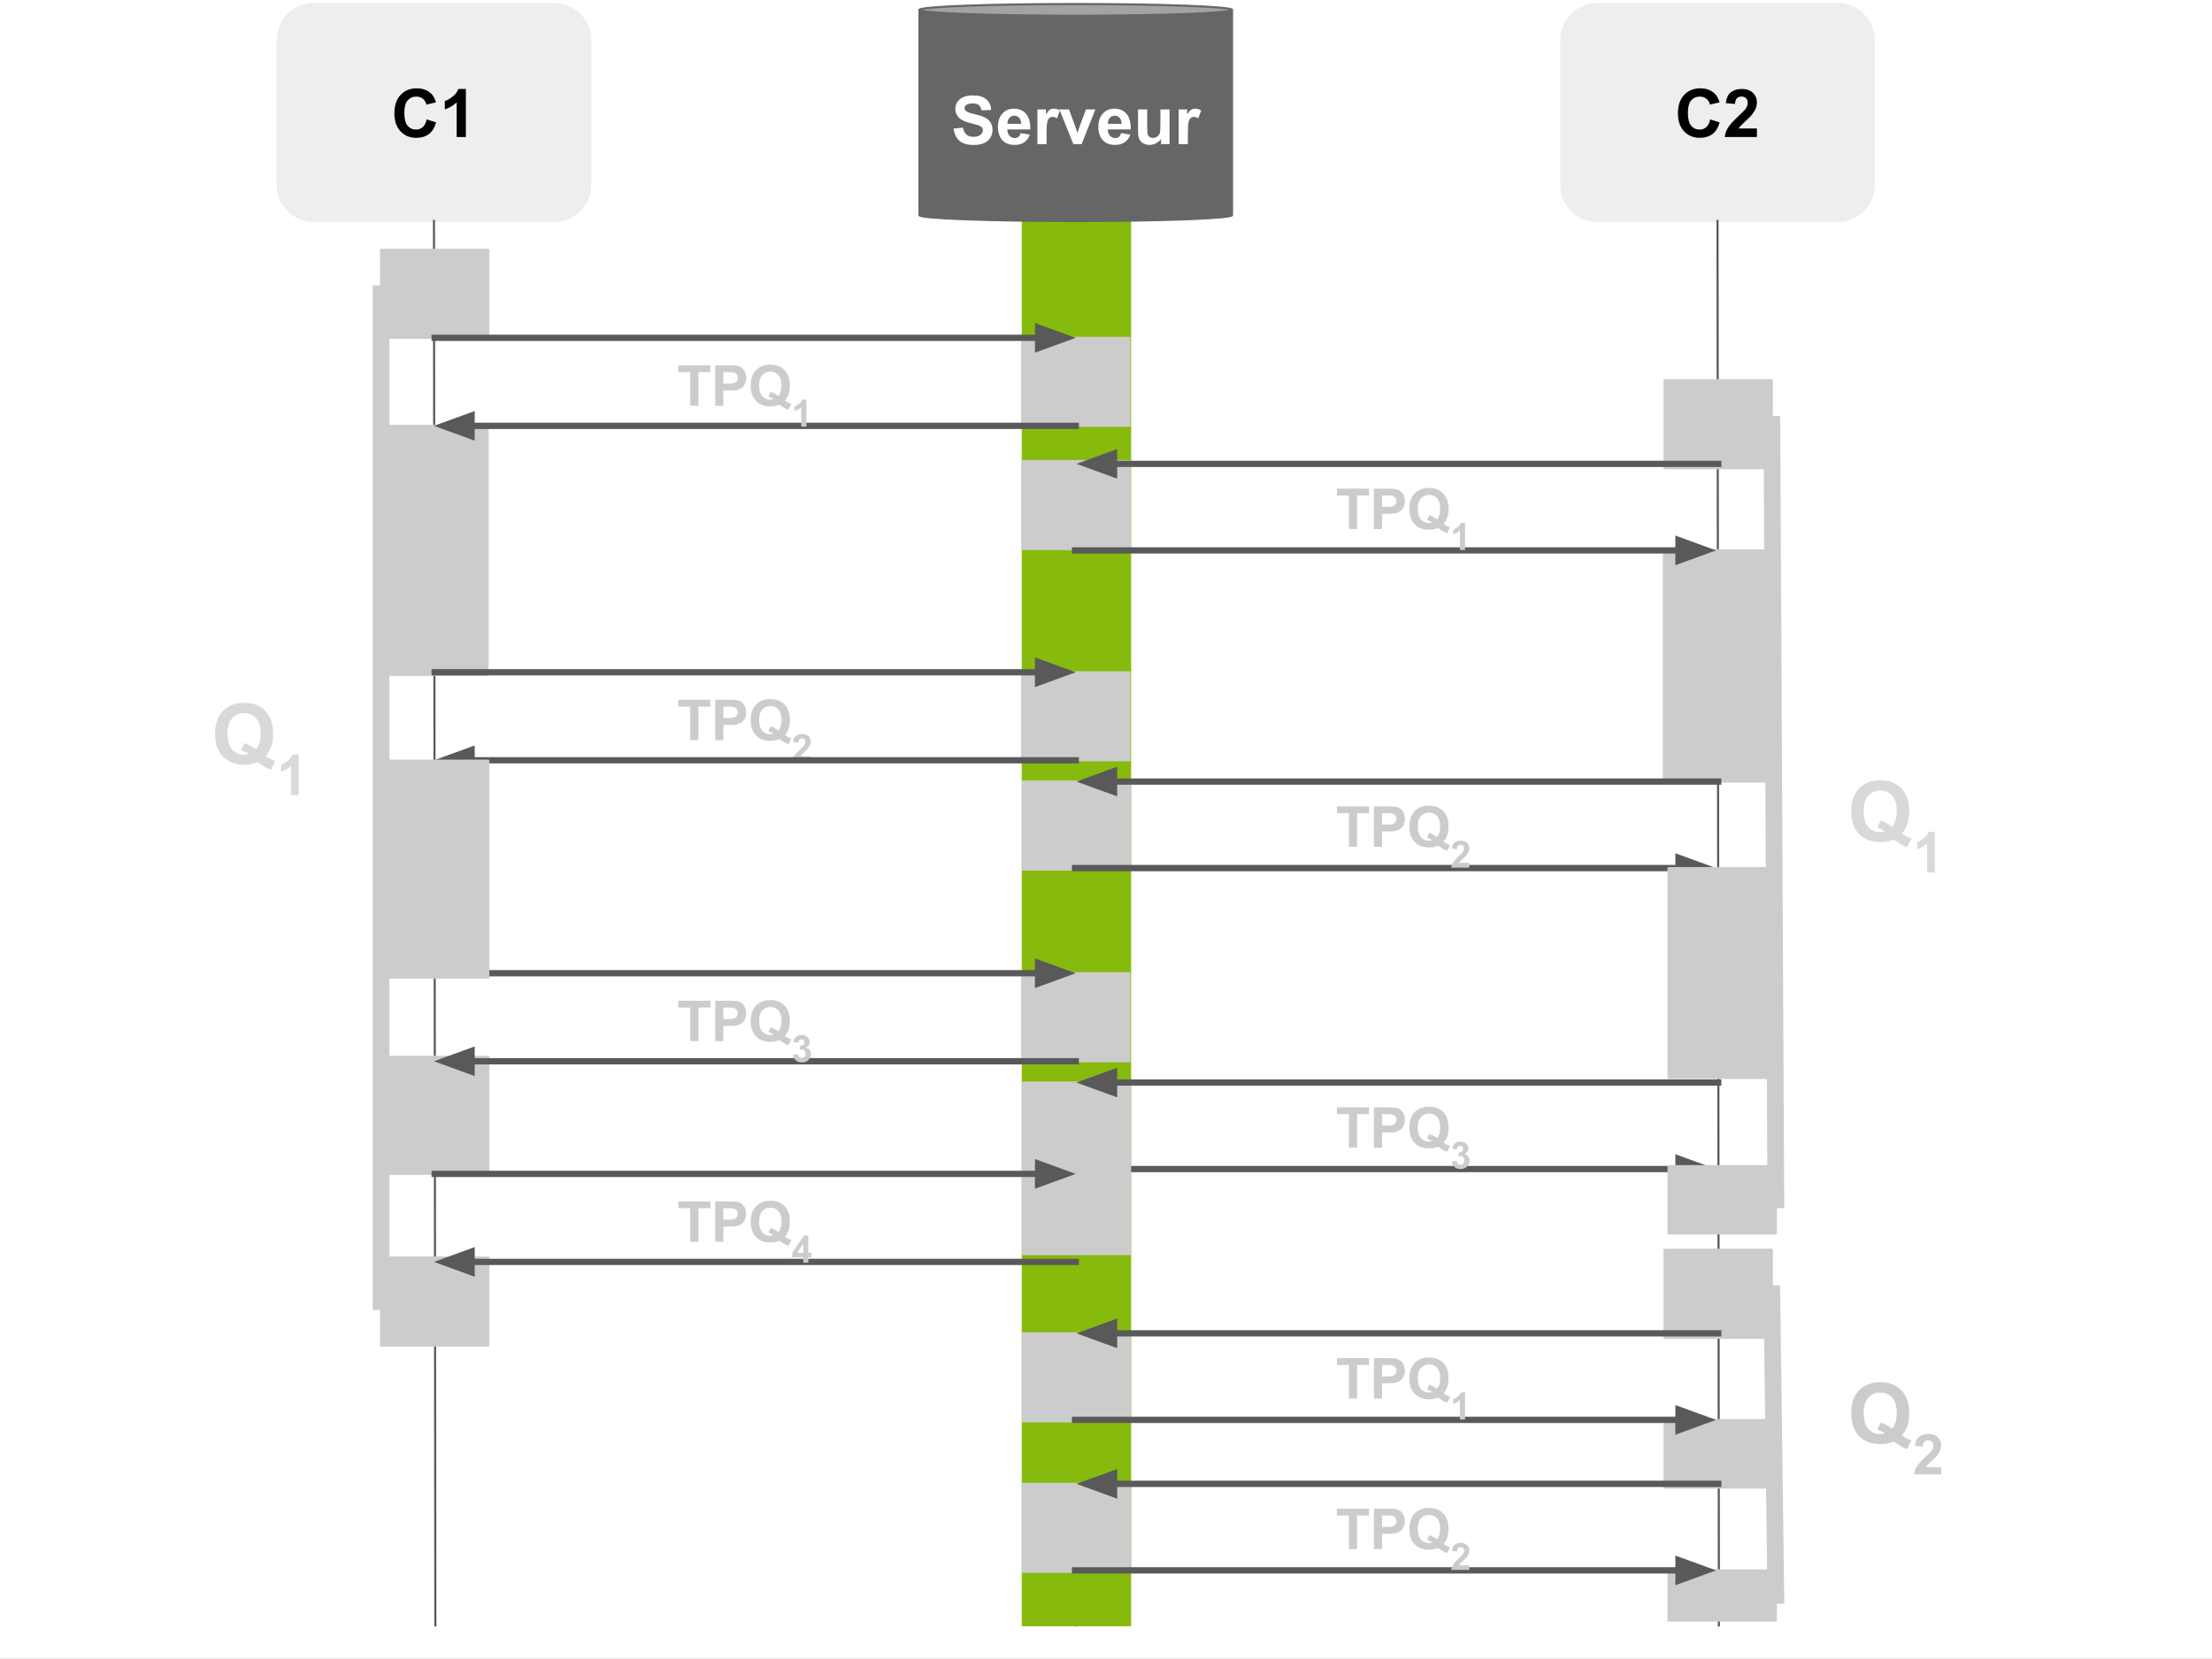 <?xml version="1.0" standalone="yes"?>

<svg version="1.1" viewBox="0.0 0.0 1058.304 793.669" fill="none" stroke="none" stroke-linecap="square" stroke-miterlimit="10" xmlns="http://www.w3.org/2000/svg" xmlns:xlink="http://www.w3.org/1999/xlink"><rect x="0.0" y="0.0" width="1058.304" height="793.669" fill="#333333" stroke="none"/><clipPath id="g2768474cd2_0_159.0"><path d="m0 0l1058.304 0l0 793.669l-1058.304 0l0 -793.669z" clip-rule="nonzero"></path></clipPath><g clip-path="url(#g2768474cd2_0_159.0)"><path fill="#ffffff" d="m0 0l1058.304 0l0 793.669l-1058.304 0z" fill-rule="evenodd"></path><path fill="#eeeeee" d="m132.856 19.229l0 0c0 -9.556 7.746 -17.302 17.302 -17.302l114.939 0c4.589 0 8.99 1.823 12.234 5.068c3.245 3.245 5.068 7.646 5.068 12.234l0 69.207c0 9.556 -7.746 17.302 -17.302 17.302l-114.939 0c-9.556 0 -17.302 -7.746 -17.302 -17.302z" fill-rule="evenodd"></path><path stroke="#eeeeee" stroke-width="1.0" stroke-linejoin="round" stroke-linecap="butt" d="m132.856 19.229l0 0c0 -9.556 7.746 -17.302 17.302 -17.302l114.939 0c4.589 0 8.99 1.823 12.234 5.068c3.245 3.245 5.068 7.646 5.068 12.234l0 69.207c0 9.556 -7.746 17.302 -17.302 17.302l-114.939 0c-9.556 0 -17.302 -7.746 -17.302 -17.302z" fill-rule="evenodd"></path><path fill="#000000" d="m204.159 57.13l4.484 1.422q-1.031 3.75 -3.438 5.578q-2.391 1.812 -6.078 1.812q-4.562 0 -7.5 -3.109q-2.938 -3.125 -2.938 -8.531q0 -5.719 2.953 -8.875q2.953 -3.172 7.766 -3.172q4.203 0 6.828 2.484q1.562 1.469 2.344 4.219l-4.578 1.094q-0.406 -1.781 -1.703 -2.812q-1.281 -1.031 -3.125 -1.031q-2.547 0 -4.141 1.828q-1.578 1.828 -1.578 5.922q0 4.344 1.562 6.188q1.562 1.844 4.062 1.844q1.844 0 3.172 -1.172q1.328 -1.172 1.906 -3.688zm18.719 8.422l-4.391 0l0 -16.547q-2.406 2.25 -5.672 3.328l0 -3.984q1.719 -0.562 3.734 -2.125q2.016 -1.578 2.766 -3.672l3.562 0l0 23z" fill-rule="nonzero"></path><path fill="#000000" fill-opacity="0.0" d="m207.627 105.738l0.661 671.937" fill-rule="evenodd"></path><path stroke="#595959" stroke-width="1.0" stroke-linejoin="round" stroke-linecap="butt" d="m207.627 105.738l0.661 671.937" fill-rule="evenodd"></path><path fill="#000000" fill-opacity="0.0" d="m514.346 105.738l0.661 671.937" fill-rule="evenodd"></path><path stroke="#595959" stroke-width="1.0" stroke-linejoin="round" stroke-linecap="butt" d="m514.346 105.738l0.661 671.937" fill-rule="evenodd"></path><path fill="#86ba0c" d="m489.339 105.633l51.339 0l0 671.937l-51.339 0z" fill-rule="evenodd"></path><path stroke="#86ba0c" stroke-width="1.0" stroke-linejoin="round" stroke-linecap="butt" d="m489.339 105.633l51.339 0l0 671.937l-51.339 0z" fill-rule="evenodd"></path><path fill="#cccccc" d="m182.289 119.522l51.339 0l0 42.11l-51.339 0z" fill-rule="evenodd"></path><path stroke="#cccccc" stroke-width="1.0" stroke-linejoin="round" stroke-linecap="butt" d="m182.289 119.522l51.339 0l0 42.11l-51.339 0z" fill-rule="evenodd"></path><path fill="#cccccc" d="m489.008 161.633l51.339 0l0 42.11l-51.339 0z" fill-rule="evenodd"></path><path stroke="#cccccc" stroke-width="1.0" stroke-linejoin="round" stroke-linecap="butt" d="m489.008 161.633l51.339 0l0 42.11l-51.339 0z" fill-rule="evenodd"></path><path fill="#000000" fill-opacity="0.0" d="m207.958 161.633l306.709 0" fill-rule="evenodd"></path><path stroke="#595959" stroke-width="3.0" stroke-linejoin="round" stroke-linecap="butt" d="m207.958 161.633l288.709 0" fill-rule="evenodd"></path><path fill="#595959" stroke="#595959" stroke-width="3.0" stroke-linecap="butt" d="m496.667 166.588l13.614 -4.955l-13.614 -4.955z" fill-rule="evenodd"></path><path fill="#cccccc" d="m181.958 203.743l51.339 0l0 119.15l-51.339 0z" fill-rule="evenodd"></path><path stroke="#cccccc" stroke-width="1.0" stroke-linejoin="round" stroke-linecap="butt" d="m181.958 203.743l51.339 0l0 119.15l-51.339 0z" fill-rule="evenodd"></path><path fill="#000000" fill-opacity="0.0" d="m514.677 203.743l-307.055 0" fill-rule="evenodd"></path><path stroke="#595959" stroke-width="3.0" stroke-linejoin="round" stroke-linecap="butt" d="m514.677 203.743l-289.055 0" fill-rule="evenodd"></path><path fill="#595959" stroke="#595959" stroke-width="3.0" stroke-linecap="butt" d="m225.622 198.788l-13.614 4.955l13.614 4.955z" fill-rule="evenodd"></path><path fill="#000000" fill-opacity="0.0" d="m314.94 159.522l108.756 0l0 32.22l-108.756 0z" fill-rule="evenodd"></path><path fill="#cccccc" d="m330.252 194.122l0 -16.062l-5.734 0l0 -3.266l15.359 0l0 3.266l-5.719 0l0 16.062l-3.906 0zm11.939 0l0 -19.328l6.266 0q3.547 0 4.641 0.297q1.656 0.422 2.766 1.891q1.125 1.453 1.125 3.766q0 1.766 -0.641 2.984q-0.641 1.219 -1.641 1.906q-1.0 0.688 -2.031 0.922q-1.391 0.266 -4.047 0.266l-2.547 0l0 7.297l-3.891 0zm3.891 -16.062l0 5.484l2.141 0q2.312 0 3.078 -0.297q0.781 -0.312 1.219 -0.953q0.453 -0.641 0.453 -1.5q0 -1.062 -0.625 -1.734q-0.609 -0.688 -1.562 -0.859q-0.703 -0.141 -2.812 -0.141l-1.891 0zm29.436 13.609q1.438 1.031 3.125 1.641l-1.438 2.75q-0.875 -0.266 -1.719 -0.719q-0.188 -0.094 -2.594 -1.719q-1.906 0.828 -4.219 0.828q-4.453 0 -6.984 -2.625q-2.516 -2.625 -2.516 -7.359q0 -4.734 2.531 -7.359q2.531 -2.641 6.875 -2.641q4.297 0 6.812 2.641q2.516 2.625 2.516 7.359q0 2.5 -0.703 4.391q-0.516 1.453 -1.688 2.812zm-3.125 -2.203q0.75 -0.875 1.125 -2.125q0.375 -1.266 0.375 -2.875q0 -3.359 -1.484 -5.016q-1.469 -1.656 -3.859 -1.656q-2.391 0 -3.875 1.672q-1.484 1.656 -1.484 5.0q0 3.375 1.484 5.062q1.484 1.688 3.75 1.688q0.844 0 1.609 -0.281q-1.188 -0.781 -2.422 -1.219l1.094 -2.219q1.922 0.656 3.688 1.969z" fill-rule="nonzero"></path><path fill="#cccccc" d="m385.814 204.122l-2.469 0l0 -9.312q-1.344 1.266 -3.188 1.875l0 -2.234q0.969 -0.328 2.094 -1.203q1.141 -0.891 1.562 -2.062l2.0 0l0 12.938z" fill-rule="nonzero"></path><path fill="#cccccc" d="m489.008 321.633l51.339 0l0 42.11l-51.339 0z" fill-rule="evenodd"></path><path stroke="#cccccc" stroke-width="1.0" stroke-linejoin="round" stroke-linecap="butt" d="m489.008 321.633l51.339 0l0 42.11l-51.339 0z" fill-rule="evenodd"></path><path fill="#000000" fill-opacity="0.0" d="m207.958 321.633l306.709 0" fill-rule="evenodd"></path><path stroke="#595959" stroke-width="3.0" stroke-linejoin="round" stroke-linecap="butt" d="m207.958 321.633l288.709 0" fill-rule="evenodd"></path><path fill="#595959" stroke="#595959" stroke-width="3.0" stroke-linecap="butt" d="m496.667 326.588l13.614 -4.955l-13.614 -4.955z" fill-rule="evenodd"></path><path fill="#000000" fill-opacity="0.0" d="m314.94 319.522l108.756 0l0 32.22l-108.756 0z" fill-rule="evenodd"></path><path fill="#cccccc" d="m330.252 354.122l0 -16.062l-5.734 0l0 -3.266l15.359 0l0 3.266l-5.719 0l0 16.062l-3.906 0zm11.939 0l0 -19.328l6.266 0q3.547 0 4.641 0.297q1.656 0.422 2.766 1.891q1.125 1.453 1.125 3.766q0 1.766 -0.641 2.984q-0.641 1.219 -1.641 1.906q-1.0 0.688 -2.031 0.922q-1.391 0.266 -4.047 0.266l-2.547 0l0 7.297l-3.891 0zm3.891 -16.062l0 5.484l2.141 0q2.312 0 3.078 -0.297q0.781 -0.312 1.219 -0.953q0.453 -0.641 0.453 -1.5q0 -1.062 -0.625 -1.734q-0.609 -0.688 -1.562 -0.859q-0.703 -0.141 -2.812 -0.141l-1.891 0zm29.436 13.609q1.438 1.031 3.125 1.641l-1.438 2.75q-0.875 -0.266 -1.719 -0.719q-0.188 -0.094 -2.594 -1.719q-1.906 0.828 -4.219 0.828q-4.453 0 -6.984 -2.625q-2.516 -2.625 -2.516 -7.359q0 -4.734 2.531 -7.359q2.531 -2.641 6.875 -2.641q4.297 0 6.812 2.641q2.516 2.625 2.516 7.359q0 2.5 -0.703 4.391q-0.516 1.453 -1.688 2.812zm-3.125 -2.203q0.75 -0.875 1.125 -2.125q0.375 -1.266 0.375 -2.875q0 -3.359 -1.484 -5.016q-1.469 -1.656 -3.859 -1.656q-2.391 0 -3.875 1.672q-1.484 1.656 -1.484 5.0q0 3.375 1.484 5.062q1.484 1.688 3.75 1.688q0.844 0 1.609 -0.281q-1.188 -0.781 -2.422 -1.219l1.094 -2.219q1.922 0.656 3.688 1.969z" fill-rule="nonzero"></path><path fill="#cccccc" d="m387.845 361.825l0 2.297l-8.656 0q0.141 -1.297 0.844 -2.453q0.703 -1.172 2.766 -3.109q1.672 -1.547 2.062 -2.109q0.5 -0.75 0.5 -1.5q0 -0.828 -0.453 -1.266q-0.438 -0.453 -1.219 -0.453q-0.766 0 -1.234 0.469q-0.453 0.469 -0.516 1.547l-2.469 -0.25q0.219 -2.031 1.375 -2.922q1.172 -0.891 2.906 -0.891q1.906 0 3.0 1.031q1.094 1.031 1.094 2.547q0 0.875 -0.312 1.672q-0.312 0.781 -0.984 1.641q-0.453 0.578 -1.625 1.656q-1.172 1.062 -1.484 1.422q-0.312 0.344 -0.5 0.672l4.906 0z" fill-rule="nonzero"></path><path fill="#000000" fill-opacity="0.0" d="m514.677 363.743l-307.055 0" fill-rule="evenodd"></path><path stroke="#595959" stroke-width="3.0" stroke-linejoin="round" stroke-linecap="butt" d="m514.677 363.743l-289.055 0" fill-rule="evenodd"></path><path fill="#595959" stroke="#595959" stroke-width="3.0" stroke-linecap="butt" d="m225.622 358.788l-13.614 4.955l13.614 4.955z" fill-rule="evenodd"></path><path fill="#eeeeee" d="m746.955 19.229l0 0c0 -9.556 7.746 -17.302 17.302 -17.302l114.939 0c4.589 0 8.99 1.823 12.234 5.068c3.245 3.245 5.068 7.646 5.068 12.234l0 69.207c0 9.556 -7.746 17.302 -17.302 17.302l-114.939 0c-9.556 0 -17.302 -7.746 -17.302 -17.302z" fill-rule="evenodd"></path><path stroke="#eeeeee" stroke-width="1.0" stroke-linejoin="round" stroke-linecap="butt" d="m746.955 19.229l0 0c0 -9.556 7.746 -17.302 17.302 -17.302l114.939 0c4.589 0 8.99 1.823 12.234 5.068c3.245 3.245 5.068 7.646 5.068 12.234l0 69.207c0 9.556 -7.746 17.302 -17.302 17.302l-114.939 0c-9.556 0 -17.302 -7.746 -17.302 -17.302z" fill-rule="evenodd"></path><path fill="#000000" d="m818.258 57.13l4.484 1.422q-1.031 3.75 -3.438 5.578q-2.391 1.812 -6.078 1.812q-4.562 0 -7.5 -3.109q-2.938 -3.125 -2.938 -8.531q0 -5.719 2.953 -8.875q2.953 -3.172 7.766 -3.172q4.203 0 6.828 2.484q1.562 1.469 2.344 4.219l-4.578 1.094q-0.406 -1.781 -1.703 -2.812q-1.281 -1.031 -3.125 -1.031q-2.547 0 -4.141 1.828q-1.578 1.828 -1.578 5.922q0 4.344 1.562 6.188q1.562 1.844 4.062 1.844q1.844 0 3.172 -1.172q1.328 -1.172 1.906 -3.688zm22.312 4.344l0 4.078l-15.391 0q0.25 -2.313 1.5 -4.375q1.25 -2.078 4.938 -5.5q2.969 -2.766 3.641 -3.75q0.906 -1.359 0.906 -2.688q0 -1.469 -0.797 -2.25q-0.781 -0.797 -2.172 -0.797q-1.375 0 -2.188 0.828q-0.812 0.828 -0.938 2.75l-4.375 -0.438q0.391 -3.625 2.453 -5.203q2.062 -1.578 5.156 -1.578q3.391 0 5.328 1.828q1.938 1.828 1.938 4.547q0 1.547 -0.562 2.953q-0.547 1.391 -1.75 2.922q-0.797 1.016 -2.875 2.922q-2.078 1.906 -2.641 2.531q-0.547 0.625 -0.891 1.219l8.719 0z" fill-rule="nonzero"></path><path fill="#000000" fill-opacity="0.0" d="m821.727 105.738l0.661 671.937" fill-rule="evenodd"></path><path stroke="#595959" stroke-width="1.0" stroke-linejoin="round" stroke-linecap="butt" d="m821.727 105.738l0.661 671.937" fill-rule="evenodd"></path><path fill="#cccccc" d="m796.388 181.926l51.339 0l0 42.11l-51.339 0z" fill-rule="evenodd"></path><path stroke="#cccccc" stroke-width="1.0" stroke-linejoin="round" stroke-linecap="butt" d="m796.388 181.926l51.339 0l0 42.11l-51.339 0z" fill-rule="evenodd"></path><path fill="#cccccc" d="m796.058 263.325l51.339 0l0 110.614l-51.339 0z" fill-rule="evenodd"></path><path stroke="#cccccc" stroke-width="1.0" stroke-linejoin="round" stroke-linecap="butt" d="m796.058 263.325l51.339 0l0 110.614l-51.339 0z" fill-rule="evenodd"></path><path fill="#cccccc" d="m489.173 220.577l51.339 0l0 42.11l-51.339 0z" fill-rule="evenodd"></path><path stroke="#cccccc" stroke-width="1.0" stroke-linejoin="round" stroke-linecap="butt" d="m489.173 220.577l51.339 0l0 42.11l-51.339 0z" fill-rule="evenodd"></path><path fill="#000000" fill-opacity="0.0" d="m822.063 221.926l-307.055 0" fill-rule="evenodd"></path><path stroke="#595959" stroke-width="3.0" stroke-linejoin="round" stroke-linecap="butt" d="m822.063 221.926l-289.055 0" fill-rule="evenodd"></path><path fill="#595959" stroke="#595959" stroke-width="3.0" stroke-linecap="butt" d="m533.008 216.971l-13.614 4.955l13.614 4.955z" fill-rule="evenodd"></path><path fill="#000000" fill-opacity="0.0" d="m514.346 263.325l306.709 0" fill-rule="evenodd"></path><path stroke="#595959" stroke-width="3.0" stroke-linejoin="round" stroke-linecap="butt" d="m514.346 263.325l288.709 0" fill-rule="evenodd"></path><path fill="#595959" stroke="#595959" stroke-width="3.0" stroke-linecap="butt" d="m803.055 268.281l13.614 -4.955l-13.614 -4.955z" fill-rule="evenodd"></path><path fill="#000000" fill-opacity="0.0" d="m630.072 218.516l108.756 0l0 32.22l-108.756 0z" fill-rule="evenodd"></path><path fill="#cccccc" d="m645.385 253.116l0 -16.062l-5.734 0l0 -3.266l15.359 0l0 3.266l-5.719 0l0 16.062l-3.906 0zm11.939 0l0 -19.328l6.266 0q3.547 0 4.641 0.297q1.656 0.422 2.766 1.891q1.125 1.453 1.125 3.766q0 1.766 -0.641 2.984q-0.641 1.219 -1.641 1.906q-1.0 0.688 -2.031 0.922q-1.391 0.266 -4.047 0.266l-2.547 0l0 7.297l-3.891 0zm3.891 -16.062l0 5.484l2.141 0q2.312 0 3.078 -0.297q0.781 -0.312 1.219 -0.953q0.453 -0.641 0.453 -1.5q0 -1.062 -0.625 -1.734q-0.609 -0.688 -1.562 -0.859q-0.703 -0.141 -2.812 -0.141l-1.891 0zm29.436 13.609q1.438 1.031 3.125 1.641l-1.438 2.75q-0.875 -0.266 -1.719 -0.719q-0.188 -0.094 -2.594 -1.719q-1.906 0.828 -4.219 0.828q-4.453 0 -6.984 -2.625q-2.516 -2.625 -2.516 -7.359q0 -4.734 2.531 -7.359q2.531 -2.641 6.875 -2.641q4.297 0 6.812 2.641q2.516 2.625 2.516 7.359q0 2.5 -0.703 4.391q-0.516 1.453 -1.688 2.812zm-3.125 -2.203q0.75 -0.875 1.125 -2.125q0.375 -1.266 0.375 -2.875q0 -3.359 -1.484 -5.016q-1.469 -1.656 -3.859 -1.656q-2.391 0 -3.875 1.672q-1.484 1.656 -1.484 5.0q0 3.375 1.484 5.062q1.484 1.688 3.75 1.688q0.844 0 1.609 -0.281q-1.188 -0.781 -2.422 -1.219l1.094 -2.219q1.922 0.656 3.688 1.969z" fill-rule="nonzero"></path><path fill="#cccccc" d="m700.947 263.116l-2.469 0l0 -9.312q-1.344 1.266 -3.188 1.875l0 -2.234q0.969 -0.328 2.094 -1.203q1.141 -0.891 1.562 -2.062l2.0 0l0 12.938z" fill-rule="nonzero"></path><path fill="#cccccc" d="m489.339 373.926l51.339 0l0 42.11l-51.339 0z" fill-rule="evenodd"></path><path stroke="#cccccc" stroke-width="1.0" stroke-linejoin="round" stroke-linecap="butt" d="m489.339 373.926l51.339 0l0 42.11l-51.339 0z" fill-rule="evenodd"></path><path fill="#000000" fill-opacity="0.0" d="m822.063 373.926l-307.055 0" fill-rule="evenodd"></path><path stroke="#595959" stroke-width="3.0" stroke-linejoin="round" stroke-linecap="butt" d="m822.063 373.926l-289.055 0" fill-rule="evenodd"></path><path fill="#595959" stroke="#595959" stroke-width="3.0" stroke-linecap="butt" d="m533.008 368.971l-13.614 4.955l13.614 4.955z" fill-rule="evenodd"></path><path fill="#000000" fill-opacity="0.0" d="m514.346 415.325l306.709 0" fill-rule="evenodd"></path><path stroke="#595959" stroke-width="3.0" stroke-linejoin="round" stroke-linecap="butt" d="m514.346 415.325l288.709 0" fill-rule="evenodd"></path><path fill="#595959" stroke="#595959" stroke-width="3.0" stroke-linecap="butt" d="m803.055 420.281l13.614 -4.955l-13.614 -4.955z" fill-rule="evenodd"></path><path fill="#000000" fill-opacity="0.0" d="m630.072 370.516l108.756 0l0 32.22l-108.756 0z" fill-rule="evenodd"></path><path fill="#cccccc" d="m645.385 405.116l0 -16.062l-5.734 0l0 -3.266l15.359 0l0 3.266l-5.719 0l0 16.062l-3.906 0zm11.939 0l0 -19.328l6.266 0q3.547 0 4.641 0.297q1.656 0.422 2.766 1.891q1.125 1.453 1.125 3.766q0 1.766 -0.641 2.984q-0.641 1.219 -1.641 1.906q-1.0 0.688 -2.031 0.922q-1.391 0.266 -4.047 0.266l-2.547 0l0 7.297l-3.891 0zm3.891 -16.062l0 5.484l2.141 0q2.312 0 3.078 -0.297q0.781 -0.312 1.219 -0.953q0.453 -0.641 0.453 -1.5q0 -1.062 -0.625 -1.734q-0.609 -0.688 -1.562 -0.859q-0.703 -0.141 -2.812 -0.141l-1.891 0zm29.436 13.609q1.438 1.031 3.125 1.641l-1.438 2.75q-0.875 -0.266 -1.719 -0.719q-0.188 -0.094 -2.594 -1.719q-1.906 0.828 -4.219 0.828q-4.453 0 -6.984 -2.625q-2.516 -2.625 -2.516 -7.359q0 -4.734 2.531 -7.359q2.531 -2.641 6.875 -2.641q4.297 0 6.812 2.641q2.516 2.625 2.516 7.359q0 2.5 -0.703 4.391q-0.516 1.453 -1.688 2.812zm-3.125 -2.203q0.75 -0.875 1.125 -2.125q0.375 -1.266 0.375 -2.875q0 -3.359 -1.484 -5.016q-1.469 -1.656 -3.859 -1.656q-2.391 0 -3.875 1.672q-1.484 1.656 -1.484 5.0q0 3.375 1.484 5.062q1.484 1.688 3.75 1.688q0.844 0 1.609 -0.281q-1.188 -0.781 -2.422 -1.219l1.094 -2.219q1.922 0.656 3.688 1.969z" fill-rule="nonzero"></path><path fill="#cccccc" d="m702.978 412.819l0 2.297l-8.656 0q0.141 -1.297 0.844 -2.453q0.703 -1.172 2.766 -3.109q1.672 -1.547 2.062 -2.109q0.5 -0.75 0.5 -1.5q0 -0.828 -0.453 -1.266q-0.438 -0.453 -1.219 -0.453q-0.766 0 -1.234 0.469q-0.453 0.469 -0.516 1.547l-2.469 -0.25q0.219 -2.031 1.375 -2.922q1.172 -0.891 2.906 -0.891q1.906 0 3.0 1.031q1.094 1.031 1.094 2.547q0 0.875 -0.312 1.672q-0.312 0.781 -0.984 1.641q-0.453 0.578 -1.625 1.656q-1.172 1.062 -1.484 1.422q-0.312 0.344 -0.5 0.672l4.906 0z" fill-rule="nonzero"></path><path fill="#cccccc" d="m489.008 465.633l51.339 0l0 42.11l-51.339 0z" fill-rule="evenodd"></path><path stroke="#cccccc" stroke-width="1.0" stroke-linejoin="round" stroke-linecap="butt" d="m489.008 465.633l51.339 0l0 42.11l-51.339 0z" fill-rule="evenodd"></path><path fill="#000000" fill-opacity="0.0" d="m207.958 465.633l306.709 0" fill-rule="evenodd"></path><path stroke="#595959" stroke-width="3.0" stroke-linejoin="round" stroke-linecap="butt" d="m207.958 465.633l288.709 0" fill-rule="evenodd"></path><path fill="#595959" stroke="#595959" stroke-width="3.0" stroke-linecap="butt" d="m496.667 470.588l13.614 -4.955l-13.614 -4.955z" fill-rule="evenodd"></path><path fill="#cccccc" d="m182.289 505.633l51.339 0l0 56l-51.339 0z" fill-rule="evenodd"></path><path stroke="#cccccc" stroke-width="1.0" stroke-linejoin="round" stroke-linecap="butt" d="m182.289 505.633l51.339 0l0 56l-51.339 0z" fill-rule="evenodd"></path><path fill="#000000" fill-opacity="0.0" d="m514.677 507.743l-307.055 0" fill-rule="evenodd"></path><path stroke="#595959" stroke-width="3.0" stroke-linejoin="round" stroke-linecap="butt" d="m514.677 507.743l-289.055 0" fill-rule="evenodd"></path><path fill="#595959" stroke="#595959" stroke-width="3.0" stroke-linecap="butt" d="m225.622 502.788l-13.614 4.955l13.614 4.955z" fill-rule="evenodd"></path><path fill="#cccccc" d="m489.339 517.927l51.339 0l0 42.11l-51.339 0z" fill-rule="evenodd"></path><path stroke="#cccccc" stroke-width="1.0" stroke-linejoin="round" stroke-linecap="butt" d="m489.339 517.927l51.339 0l0 42.11l-51.339 0z" fill-rule="evenodd"></path><path fill="#000000" fill-opacity="0.0" d="m822.063 517.926l-307.055 0" fill-rule="evenodd"></path><path stroke="#595959" stroke-width="3.0" stroke-linejoin="round" stroke-linecap="butt" d="m822.063 517.926l-289.055 0" fill-rule="evenodd"></path><path fill="#595959" stroke="#595959" stroke-width="3.0" stroke-linecap="butt" d="m533.008 512.971l-13.614 4.955l13.614 4.955z" fill-rule="evenodd"></path><path fill="#000000" fill-opacity="0.0" d="m514.346 559.325l306.709 0" fill-rule="evenodd"></path><path stroke="#595959" stroke-width="3.0" stroke-linejoin="round" stroke-linecap="butt" d="m514.346 559.325l288.709 0" fill-rule="evenodd"></path><path fill="#595959" stroke="#595959" stroke-width="3.0" stroke-linecap="butt" d="m803.055 564.281l13.614 -4.955l-13.614 -4.955z" fill-rule="evenodd"></path><path fill="#cccccc" d="m489.339 557.927l51.339 0l0 42.11l-51.339 0z" fill-rule="evenodd"></path><path stroke="#cccccc" stroke-width="1.0" stroke-linejoin="round" stroke-linecap="butt" d="m489.339 557.927l51.339 0l0 42.11l-51.339 0z" fill-rule="evenodd"></path><path fill="#000000" fill-opacity="0.0" d="m207.958 561.633l306.709 0" fill-rule="evenodd"></path><path stroke="#595959" stroke-width="3.0" stroke-linejoin="round" stroke-linecap="butt" d="m207.958 561.633l288.709 0" fill-rule="evenodd"></path><path fill="#595959" stroke="#595959" stroke-width="3.0" stroke-linecap="butt" d="m496.667 566.588l13.614 -4.955l-13.614 -4.955z" fill-rule="evenodd"></path><path fill="#cccccc" d="m182.289 601.633l51.339 0l0 42.11l-51.339 0z" fill-rule="evenodd"></path><path stroke="#cccccc" stroke-width="1.0" stroke-linejoin="round" stroke-linecap="butt" d="m182.289 601.633l51.339 0l0 42.11l-51.339 0z" fill-rule="evenodd"></path><path fill="#000000" fill-opacity="0.0" d="m514.677 603.743l-307.055 0" fill-rule="evenodd"></path><path stroke="#595959" stroke-width="3.0" stroke-linejoin="round" stroke-linecap="butt" d="m514.677 603.743l-289.055 0" fill-rule="evenodd"></path><path fill="#595959" stroke="#595959" stroke-width="3.0" stroke-linecap="butt" d="m225.622 598.788l-13.614 4.955l13.614 4.955z" fill-rule="evenodd"></path><path fill="#000000" fill-opacity="0.0" d="m314.94 463.522l108.756 0l0 32.22l-108.756 0z" fill-rule="evenodd"></path><path fill="#cccccc" d="m330.252 498.122l0 -16.062l-5.734 0l0 -3.266l15.359 0l0 3.266l-5.719 0l0 16.062l-3.906 0zm11.939 0l0 -19.328l6.266 0q3.547 0 4.641 0.297q1.656 0.422 2.766 1.891q1.125 1.453 1.125 3.766q0 1.766 -0.641 2.984q-0.641 1.219 -1.641 1.906q-1.0 0.688 -2.031 0.922q-1.391 0.266 -4.047 0.266l-2.547 0l0 7.297l-3.891 0zm3.891 -16.062l0 5.484l2.141 0q2.312 0 3.078 -0.297q0.781 -0.312 1.219 -0.953q0.453 -0.641 0.453 -1.5q0 -1.062 -0.625 -1.734q-0.609 -0.688 -1.562 -0.859q-0.703 -0.141 -2.812 -0.141l-1.891 0zm29.436 13.609q1.438 1.031 3.125 1.641l-1.438 2.75q-0.875 -0.266 -1.719 -0.719q-0.188 -0.094 -2.594 -1.719q-1.906 0.828 -4.219 0.828q-4.453 0 -6.984 -2.625q-2.516 -2.625 -2.516 -7.359q0 -4.734 2.531 -7.359q2.531 -2.641 6.875 -2.641q4.297 0 6.812 2.641q2.516 2.625 2.516 7.359q0 2.5 -0.703 4.391q-0.516 1.453 -1.688 2.812zm-3.125 -2.203q0.75 -0.875 1.125 -2.125q0.375 -1.266 0.375 -2.875q0 -3.359 -1.484 -5.016q-1.469 -1.656 -3.859 -1.656q-2.391 0 -3.875 1.672q-1.484 1.656 -1.484 5.0q0 3.375 1.484 5.062q1.484 1.688 3.75 1.688q0.844 0 1.609 -0.281q-1.188 -0.781 -2.422 -1.219l1.094 -2.219q1.922 0.656 3.688 1.969z" fill-rule="nonzero"></path><path fill="#cccccc" d="m379.408 504.7l2.391 -0.281q0.125 0.906 0.625 1.391q0.5 0.484 1.203 0.484q0.766 0 1.281 -0.578q0.531 -0.578 0.531 -1.562q0 -0.938 -0.5 -1.484q-0.5 -0.547 -1.219 -0.547q-0.469 0 -1.141 0.188l0.281 -2.016q1.0 0.031 1.516 -0.422q0.531 -0.469 0.531 -1.234q0 -0.656 -0.391 -1.031q-0.375 -0.391 -1.016 -0.391q-0.641 0 -1.094 0.438q-0.438 0.438 -0.531 1.281l-2.281 -0.391q0.234 -1.156 0.719 -1.859q0.484 -0.703 1.328 -1.094q0.859 -0.406 1.922 -0.406q1.828 0 2.922 1.156q0.906 0.953 0.906 2.141q0 1.703 -1.859 2.719q1.109 0.234 1.766 1.062q0.672 0.828 0.672 1.984q0 1.703 -1.234 2.906q-1.234 1.188 -3.094 1.188q-1.734 0 -2.891 -1.0q-1.156 -1.016 -1.344 -2.641z" fill-rule="nonzero"></path><path fill="#000000" fill-opacity="0.0" d="m314.94 559.522l108.756 0l0 32.22l-108.756 0z" fill-rule="evenodd"></path><path fill="#cccccc" d="m330.252 594.122l0 -16.062l-5.734 0l0 -3.266l15.359 0l0 3.266l-5.719 0l0 16.062l-3.906 0zm11.939 0l0 -19.328l6.266 0q3.547 0 4.641 0.297q1.656 0.422 2.766 1.891q1.125 1.453 1.125 3.766q0 1.766 -0.641 2.984q-0.641 1.219 -1.641 1.906q-1.0 0.688 -2.031 0.922q-1.391 0.266 -4.047 0.266l-2.547 0l0 7.297l-3.891 0zm3.891 -16.062l0 5.484l2.141 0q2.312 0 3.078 -0.297q0.781 -0.312 1.219 -0.953q0.453 -0.641 0.453 -1.5q0 -1.062 -0.625 -1.734q-0.609 -0.688 -1.562 -0.859q-0.703 -0.141 -2.812 -0.141l-1.891 0zm29.436 13.609q1.438 1.031 3.125 1.641l-1.438 2.75q-0.875 -0.266 -1.719 -0.719q-0.188 -0.094 -2.594 -1.719q-1.906 0.828 -4.219 0.828q-4.453 0 -6.984 -2.625q-2.516 -2.625 -2.516 -7.359q0 -4.734 2.531 -7.359q2.531 -2.641 6.875 -2.641q4.297 0 6.812 2.641q2.516 2.625 2.516 7.359q0 2.5 -0.703 4.391q-0.516 1.453 -1.688 2.812zm-3.125 -2.203q0.75 -0.875 1.125 -2.125q0.375 -1.266 0.375 -2.875q0 -3.359 -1.484 -5.016q-1.469 -1.656 -3.859 -1.656q-2.391 0 -3.875 1.672q-1.484 1.656 -1.484 5.0q0 3.375 1.484 5.062q1.484 1.688 3.75 1.688q0.844 0 1.609 -0.281q-1.188 -0.781 -2.422 -1.219l1.094 -2.219q1.922 0.656 3.688 1.969z" fill-rule="nonzero"></path><path fill="#cccccc" d="m384.345 604.122l0 -2.594l-5.281 0l0 -2.156l5.594 -8.188l2.078 0l0 8.172l1.594 0l0 2.172l-1.594 0l0 2.594l-2.391 0zm0 -4.766l0 -4.406l-2.969 4.406l2.969 0z" fill-rule="nonzero"></path><path fill="#000000" fill-opacity="0.0" d="m630.072 514.516l108.756 0l0 32.22l-108.756 0z" fill-rule="evenodd"></path><path fill="#cccccc" d="m645.385 549.116l0 -16.062l-5.734 0l0 -3.266l15.359 0l0 3.266l-5.719 0l0 16.062l-3.906 0zm11.939 0l0 -19.328l6.266 0q3.547 0 4.641 0.297q1.656 0.422 2.766 1.891q1.125 1.453 1.125 3.766q0 1.766 -0.641 2.984q-0.641 1.219 -1.641 1.906q-1.0 0.688 -2.031 0.922q-1.391 0.266 -4.047 0.266l-2.547 0l0 7.297l-3.891 0zm3.891 -16.062l0 5.484l2.141 0q2.312 0 3.078 -0.297q0.781 -0.312 1.219 -0.953q0.453 -0.641 0.453 -1.5q0 -1.062 -0.625 -1.734q-0.609 -0.688 -1.562 -0.859q-0.703 -0.141 -2.812 -0.141l-1.891 0zm29.436 13.609q1.438 1.031 3.125 1.641l-1.438 2.75q-0.875 -0.266 -1.719 -0.719q-0.188 -0.094 -2.594 -1.719q-1.906 0.828 -4.219 0.828q-4.453 0 -6.984 -2.625q-2.516 -2.625 -2.516 -7.359q0 -4.734 2.531 -7.359q2.531 -2.641 6.875 -2.641q4.297 0 6.812 2.641q2.516 2.625 2.516 7.359q0 2.5 -0.703 4.391q-0.516 1.453 -1.688 2.812zm-3.125 -2.203q0.75 -0.875 1.125 -2.125q0.375 -1.266 0.375 -2.875q0 -3.359 -1.484 -5.016q-1.469 -1.656 -3.859 -1.656q-2.391 0 -3.875 1.672q-1.484 1.656 -1.484 5.0q0 3.375 1.484 5.062q1.484 1.688 3.75 1.688q0.844 0 1.609 -0.281q-1.188 -0.781 -2.422 -1.219l1.094 -2.219q1.922 0.656 3.688 1.969z" fill-rule="nonzero"></path><path fill="#cccccc" d="m694.54 555.694l2.391 -0.281q0.125 0.906 0.625 1.391q0.5 0.484 1.203 0.484q0.766 0 1.281 -0.578q0.531 -0.578 0.531 -1.562q0 -0.938 -0.5 -1.484q-0.5 -0.547 -1.219 -0.547q-0.469 0 -1.141 0.188l0.281 -2.016q1.0 0.031 1.516 -0.422q0.531 -0.469 0.531 -1.234q0 -0.656 -0.391 -1.031q-0.375 -0.391 -1.016 -0.391q-0.641 0 -1.094 0.438q-0.438 0.438 -0.531 1.281l-2.281 -0.391q0.234 -1.156 0.719 -1.859q0.484 -0.703 1.328 -1.094q0.859 -0.406 1.922 -0.406q1.828 0 2.922 1.156q0.906 0.953 0.906 2.141q0 1.703 -1.859 2.719q1.109 0.234 1.766 1.062q0.672 0.828 0.672 1.984q0 1.703 -1.234 2.906q-1.234 1.188 -3.094 1.188q-1.734 0 -2.891 -1.0q-1.156 -1.016 -1.344 -2.641z" fill-rule="nonzero"></path><path fill="#666666" d="m439.905 4.729l0 0c0 1.548 33.476 2.803 74.772 2.803c41.295 0 74.772 -1.255 74.772 -2.803l0 98.205c0 1.548 -33.476 2.803 -74.772 2.803c-41.295 0 -74.772 -1.255 -74.772 -2.803z" fill-rule="evenodd"></path><path fill="#a3a3a3" d="m439.905 4.729l0 0c0 -1.548 33.476 -2.803 74.772 -2.803c41.295 0 74.772 1.255 74.772 2.803l0 0c0 1.548 -33.476 2.803 -74.772 2.803c-41.295 0 -74.772 -1.255 -74.772 -2.803z" fill-rule="evenodd"></path><path fill="#000000" fill-opacity="0.0" d="m589.449 4.729l0 0c0 1.548 -33.476 2.803 -74.772 2.803c-41.295 0 -74.772 -1.255 -74.772 -2.803l0 0c0 -1.548 33.476 -2.803 74.772 -2.803c41.295 0 74.772 1.255 74.772 2.803l0 98.205c0 1.548 -33.476 2.803 -74.772 2.803c-41.295 0 -74.772 -1.255 -74.772 -2.803l0 -98.205" fill-rule="evenodd"></path><path stroke="#666666" stroke-width="1.0" stroke-linejoin="round" stroke-linecap="butt" d="m589.449 4.729l0 0c0 1.548 -33.476 2.803 -74.772 2.803c-41.295 0 -74.772 -1.255 -74.772 -2.803l0 0c0 -1.548 33.476 -2.803 74.772 -2.803c41.295 0 74.772 1.255 74.772 2.803l0 98.205c0 1.548 -33.476 2.803 -74.772 2.803c-41.295 0 -74.772 -1.255 -74.772 -2.803l0 -98.205" fill-rule="evenodd"></path><path fill="#ffffff" d="m456.24 61.5l4.5 -0.438q0.406 2.266 1.641 3.328q1.25 1.062 3.359 1.062q2.234 0 3.359 -0.938q1.141 -0.953 1.141 -2.219q0 -0.812 -0.484 -1.375q-0.469 -0.578 -1.656 -1.0q-0.812 -0.281 -3.703 -1.0q-3.719 -0.922 -5.219 -2.266q-2.109 -1.891 -2.109 -4.609q0 -1.75 0.984 -3.266q1.0 -1.531 2.859 -2.328q1.875 -0.797 4.516 -0.797q4.312 0 6.484 1.891q2.188 1.891 2.297 5.047l-4.625 0.203q-0.297 -1.766 -1.281 -2.531q-0.969 -0.781 -2.922 -0.781q-2.016 0 -3.156 0.828q-0.734 0.531 -0.734 1.422q0 0.812 0.688 1.391q0.875 0.734 4.25 1.531q3.375 0.797 4.984 1.656q1.625 0.844 2.531 2.328q0.922 1.469 0.922 3.641q0 1.969 -1.094 3.688q-1.094 1.719 -3.094 2.562q-2.0 0.828 -4.984 0.828q-4.344 0 -6.672 -2.0q-2.328 -2.016 -2.781 -5.859zm32.094 2.172l4.375 0.734q-0.844 2.406 -2.672 3.672q-1.812 1.25 -4.547 1.25q-4.328 0 -6.406 -2.828q-1.641 -2.266 -1.641 -5.719q0 -4.125 2.156 -6.453q2.156 -2.344 5.453 -2.344q3.703 0 5.844 2.453q2.141 2.438 2.047 7.484l-11.0 0q0.047 1.953 1.062 3.047q1.016 1.078 2.531 1.078q1.031 0 1.734 -0.562q0.703 -0.562 1.062 -1.812zm0.25 -4.438q-0.047 -1.906 -0.984 -2.891q-0.938 -1.0 -2.281 -1.0q-1.438 0 -2.375 1.047q-0.938 1.047 -0.922 2.844l6.562 0zm12.141 9.719l-4.391 0l0 -16.594l4.078 0l0 2.359q1.047 -1.672 1.875 -2.203q0.844 -0.531 1.906 -0.531q1.5 0 2.891 0.828l-1.359 3.828q-1.109 -0.719 -2.062 -0.719q-0.922 0 -1.562 0.516q-0.641 0.5 -1.016 1.828q-0.359 1.328 -0.359 5.562l0 5.125zm12.812 0l-6.688 -16.594l4.609 0l3.125 8.469l0.906 2.828q0.359 -1.078 0.453 -1.422q0.219 -0.703 0.469 -1.406l3.156 -8.469l4.516 0l-6.594 16.594l-3.953 0zm22.844 -5.281l4.375 0.734q-0.844 2.406 -2.672 3.672q-1.812 1.25 -4.547 1.25q-4.328 0 -6.406 -2.828q-1.641 -2.266 -1.641 -5.719q0 -4.125 2.156 -6.453q2.156 -2.344 5.453 -2.344q3.703 0 5.844 2.453q2.141 2.438 2.047 7.484l-11.0 0q0.047 1.953 1.062 3.047q1.016 1.078 2.531 1.078q1.031 0 1.734 -0.562q0.703 -0.562 1.062 -1.812zm0.25 -4.438q-0.047 -1.906 -0.984 -2.891q-0.938 -1.0 -2.281 -1.0q-1.438 0 -2.375 1.047q-0.938 1.047 -0.922 2.844l6.562 0zm18.859 9.719l0 -2.484q-0.906 1.328 -2.391 2.094q-1.469 0.766 -3.109 0.766q-1.672 0 -3.0 -0.734q-1.328 -0.734 -1.922 -2.062q-0.594 -1.328 -0.594 -3.672l0 -10.5l4.391 0l0 7.625q0 3.5 0.234 4.297q0.25 0.781 0.891 1.25q0.641 0.453 1.625 0.453q1.125 0 2.016 -0.609q0.891 -0.625 1.219 -1.531q0.328 -0.922 0.328 -4.484l0 -7.0l4.391 0l0 16.594l-4.078 0zm12.828 0l-4.391 0l0 -16.594l4.078 0l0 2.359q1.047 -1.672 1.875 -2.203q0.844 -0.531 1.906 -0.531q1.5 0 2.891 0.828l-1.359 3.828q-1.109 -0.719 -2.062 -0.719q-0.922 0 -1.562 0.516q-0.641 0.5 -1.016 1.828q-0.359 1.328 -0.359 5.562l0 5.125z" fill-rule="nonzero"></path><path fill="#000000" fill-opacity="0.0" d="m182.289 140.577l0 482.11" fill-rule="evenodd"></path><path stroke="#cccccc" stroke-width="8.0" stroke-linejoin="round" stroke-linecap="butt" d="m182.289 140.577l0 482.11" fill-rule="evenodd"></path><path fill="#000000" fill-opacity="0.0" d="m92.173 317.974l71.15 0l0 63.213l-71.15 0z" fill-rule="evenodd"></path><path fill="#d9d9d9" d="m127.126 361.733q2.141 1.531 4.641 2.422l-2.141 4.094q-1.297 -0.391 -2.547 -1.078q-0.281 -0.141 -3.859 -2.547q-2.812 1.234 -6.219 1.234q-6.609 0 -10.359 -3.875q-3.734 -3.891 -3.734 -10.922q0 -7.016 3.75 -10.906q3.75 -3.906 10.188 -3.906q6.359 0 10.094 3.906q3.734 3.891 3.734 10.906q0 3.703 -1.047 6.516q-0.781 2.156 -2.5 4.156zm-4.641 -3.25q1.109 -1.312 1.656 -3.172q0.562 -1.859 0.562 -4.25q0 -4.969 -2.188 -7.422q-2.188 -2.453 -5.719 -2.453q-3.531 0 -5.734 2.469q-2.188 2.453 -2.188 7.406q0 5.016 2.188 7.516q2.203 2.484 5.562 2.484q1.25 0 2.359 -0.422q-1.75 -1.141 -3.578 -1.797l1.625 -3.297q2.859 0.984 5.453 2.938z" fill-rule="nonzero"></path><path fill="#d9d9d9" d="m142.912 380.374l-3.703 0l0 -13.969q-2.031 1.906 -4.781 2.812l0 -3.359q1.453 -0.469 3.141 -1.797q1.703 -1.328 2.344 -3.094l3.0 0l0 19.406z" fill-rule="nonzero"></path><path fill="#000000" fill-opacity="0.0" d="m847.738 202.982l1.89 371.055" fill-rule="evenodd"></path><path stroke="#cccccc" stroke-width="8.0" stroke-linejoin="round" stroke-linecap="butt" d="m847.738 202.982l1.89 371.055" fill-rule="evenodd"></path><path fill="#000000" fill-opacity="0.0" d="m874.955 355.021l71.15 0l0 63.213l-71.15 0z" fill-rule="evenodd"></path><path fill="#d9d9d9" d="m909.909 398.78q2.141 1.531 4.641 2.422l-2.141 4.094q-1.297 -0.391 -2.547 -1.078q-0.281 -0.141 -3.859 -2.547q-2.812 1.234 -6.219 1.234q-6.609 0 -10.359 -3.875q-3.734 -3.891 -3.734 -10.922q0 -7.016 3.75 -10.906q3.75 -3.906 10.188 -3.906q6.359 0 10.094 3.906q3.734 3.891 3.734 10.906q0 3.703 -1.047 6.516q-0.781 2.156 -2.5 4.156zm-4.641 -3.25q1.109 -1.312 1.656 -3.172q0.562 -1.859 0.562 -4.25q0 -4.969 -2.188 -7.422q-2.188 -2.453 -5.719 -2.453q-3.531 0 -5.734 2.469q-2.188 2.453 -2.188 7.406q0 5.016 2.188 7.516q2.203 2.484 5.562 2.484q1.25 0 2.359 -0.422q-1.75 -1.141 -3.578 -1.797l1.625 -3.297q2.859 0.984 5.453 2.938z" fill-rule="nonzero"></path><path fill="#d9d9d9" d="m925.694 417.421l-3.703 0l0 -13.969q-2.031 1.906 -4.781 2.812l0 -3.359q1.453 -0.469 3.141 -1.797q1.703 -1.328 2.344 -3.094l3.0 0l0 19.406z" fill-rule="nonzero"></path><path fill="#cccccc" d="m182.289 363.932l51.339 0l0 103.811l-51.339 0z" fill-rule="evenodd"></path><path stroke="#cccccc" stroke-width="1.0" stroke-linejoin="round" stroke-linecap="butt" d="m182.289 363.932l51.339 0l0 103.811l-51.339 0z" fill-rule="evenodd"></path><path fill="#cccccc" d="m798.289 751.325l51.339 0l0 24.0l-51.339 0z" fill-rule="evenodd"></path><path stroke="#cccccc" stroke-width="1.0" stroke-linejoin="round" stroke-linecap="butt" d="m798.289 751.325l51.339 0l0 24.0l-51.339 0z" fill-rule="evenodd"></path><path fill="#cccccc" d="m796.388 679.462l51.339 0l0 32.22l-51.339 0z" fill-rule="evenodd"></path><path stroke="#cccccc" stroke-width="1.0" stroke-linejoin="round" stroke-linecap="butt" d="m796.388 679.462l51.339 0l0 32.22l-51.339 0z" fill-rule="evenodd"></path><path fill="#cccccc" d="m796.388 597.926l51.339 0l0 42.11l-51.339 0z" fill-rule="evenodd"></path><path stroke="#cccccc" stroke-width="1.0" stroke-linejoin="round" stroke-linecap="butt" d="m796.388 597.926l51.339 0l0 42.11l-51.339 0z" fill-rule="evenodd"></path><path fill="#cccccc" d="m489.339 637.927l51.339 0l0 42.11l-51.339 0z" fill-rule="evenodd"></path><path stroke="#cccccc" stroke-width="1.0" stroke-linejoin="round" stroke-linecap="butt" d="m489.339 637.927l51.339 0l0 42.11l-51.339 0z" fill-rule="evenodd"></path><path fill="#000000" fill-opacity="0.0" d="m822.063 637.926l-307.055 0" fill-rule="evenodd"></path><path stroke="#595959" stroke-width="3.0" stroke-linejoin="round" stroke-linecap="butt" d="m822.063 637.926l-289.055 0" fill-rule="evenodd"></path><path fill="#595959" stroke="#595959" stroke-width="3.0" stroke-linecap="butt" d="m533.008 632.971l-13.614 4.955l13.614 4.955z" fill-rule="evenodd"></path><path fill="#000000" fill-opacity="0.0" d="m514.346 679.325l306.709 0" fill-rule="evenodd"></path><path stroke="#595959" stroke-width="3.0" stroke-linejoin="round" stroke-linecap="butt" d="m514.346 679.325l288.709 0" fill-rule="evenodd"></path><path fill="#595959" stroke="#595959" stroke-width="3.0" stroke-linecap="butt" d="m803.055 684.281l13.614 -4.955l-13.614 -4.955z" fill-rule="evenodd"></path><path fill="#cccccc" d="m489.339 709.927l51.339 0l0 42.11l-51.339 0z" fill-rule="evenodd"></path><path stroke="#cccccc" stroke-width="1.0" stroke-linejoin="round" stroke-linecap="butt" d="m489.339 709.927l51.339 0l0 42.11l-51.339 0z" fill-rule="evenodd"></path><path fill="#000000" fill-opacity="0.0" d="m822.063 709.926l-307.055 0" fill-rule="evenodd"></path><path stroke="#595959" stroke-width="3.0" stroke-linejoin="round" stroke-linecap="butt" d="m822.063 709.926l-289.055 0" fill-rule="evenodd"></path><path fill="#595959" stroke="#595959" stroke-width="3.0" stroke-linecap="butt" d="m533.008 704.971l-13.614 4.955l13.614 4.955z" fill-rule="evenodd"></path><path fill="#000000" fill-opacity="0.0" d="m514.346 751.325l306.709 0" fill-rule="evenodd"></path><path stroke="#595959" stroke-width="3.0" stroke-linejoin="round" stroke-linecap="butt" d="m514.346 751.325l288.709 0" fill-rule="evenodd"></path><path fill="#595959" stroke="#595959" stroke-width="3.0" stroke-linecap="butt" d="m803.055 756.281l13.614 -4.955l-13.614 -4.955z" fill-rule="evenodd"></path><path fill="#000000" fill-opacity="0.0" d="m630.072 634.516l108.756 0l0 32.22l-108.756 0z" fill-rule="evenodd"></path><path fill="#cccccc" d="m645.385 669.116l0 -16.062l-5.734 0l0 -3.266l15.359 0l0 3.266l-5.719 0l0 16.062l-3.906 0zm11.939 0l0 -19.328l6.266 0q3.547 0 4.641 0.297q1.656 0.422 2.766 1.891q1.125 1.453 1.125 3.766q0 1.766 -0.641 2.984q-0.641 1.219 -1.641 1.906q-1.0 0.688 -2.031 0.922q-1.391 0.266 -4.047 0.266l-2.547 0l0 7.297l-3.891 0zm3.891 -16.062l0 5.484l2.141 0q2.312 0 3.078 -0.297q0.781 -0.312 1.219 -0.953q0.453 -0.641 0.453 -1.5q0 -1.062 -0.625 -1.734q-0.609 -0.688 -1.562 -0.859q-0.703 -0.141 -2.812 -0.141l-1.891 0zm29.436 13.609q1.438 1.031 3.125 1.641l-1.438 2.75q-0.875 -0.266 -1.719 -0.719q-0.188 -0.094 -2.594 -1.719q-1.906 0.828 -4.219 0.828q-4.453 0 -6.984 -2.625q-2.516 -2.625 -2.516 -7.359q0 -4.734 2.531 -7.359q2.531 -2.641 6.875 -2.641q4.297 0 6.812 2.641q2.516 2.625 2.516 7.359q0 2.5 -0.703 4.391q-0.516 1.453 -1.688 2.812zm-3.125 -2.203q0.75 -0.875 1.125 -2.125q0.375 -1.266 0.375 -2.875q0 -3.359 -1.484 -5.016q-1.469 -1.656 -3.859 -1.656q-2.391 0 -3.875 1.672q-1.484 1.656 -1.484 5.0q0 3.375 1.484 5.062q1.484 1.688 3.75 1.688q0.844 0 1.609 -0.281q-1.188 -0.781 -2.422 -1.219l1.094 -2.219q1.922 0.656 3.688 1.969z" fill-rule="nonzero"></path><path fill="#cccccc" d="m700.947 679.116l-2.469 0l0 -9.312q-1.344 1.266 -3.188 1.875l0 -2.234q0.969 -0.328 2.094 -1.203q1.141 -0.891 1.562 -2.062l2.0 0l0 12.938z" fill-rule="nonzero"></path><path fill="#000000" fill-opacity="0.0" d="m630.072 706.516l108.756 0l0 32.22l-108.756 0z" fill-rule="evenodd"></path><path fill="#cccccc" d="m645.385 741.116l0 -16.062l-5.734 0l0 -3.266l15.359 0l0 3.266l-5.719 0l0 16.062l-3.906 0zm11.939 0l0 -19.328l6.266 0q3.547 0 4.641 0.297q1.656 0.422 2.766 1.891q1.125 1.453 1.125 3.766q0 1.766 -0.641 2.984q-0.641 1.219 -1.641 1.906q-1.0 0.688 -2.031 0.922q-1.391 0.266 -4.047 0.266l-2.547 0l0 7.297l-3.891 0zm3.891 -16.062l0 5.484l2.141 0q2.312 0 3.078 -0.297q0.781 -0.312 1.219 -0.953q0.453 -0.641 0.453 -1.5q0 -1.062 -0.625 -1.734q-0.609 -0.688 -1.562 -0.859q-0.703 -0.141 -2.812 -0.141l-1.891 0zm29.436 13.609q1.438 1.031 3.125 1.641l-1.438 2.75q-0.875 -0.266 -1.719 -0.719q-0.188 -0.094 -2.594 -1.719q-1.906 0.828 -4.219 0.828q-4.453 0 -6.984 -2.625q-2.516 -2.625 -2.516 -7.359q0 -4.734 2.531 -7.359q2.531 -2.641 6.875 -2.641q4.297 0 6.812 2.641q2.516 2.625 2.516 7.359q0 2.5 -0.703 4.391q-0.516 1.453 -1.688 2.812zm-3.125 -2.203q0.75 -0.875 1.125 -2.125q0.375 -1.266 0.375 -2.875q0 -3.359 -1.484 -5.016q-1.469 -1.656 -3.859 -1.656q-2.391 0 -3.875 1.672q-1.484 1.656 -1.484 5.0q0 3.375 1.484 5.062q1.484 1.688 3.75 1.688q0.844 0 1.609 -0.281q-1.188 -0.781 -2.422 -1.219l1.094 -2.219q1.922 0.656 3.688 1.969z" fill-rule="nonzero"></path><path fill="#cccccc" d="m702.978 748.819l0 2.297l-8.656 0q0.141 -1.297 0.844 -2.453q0.703 -1.172 2.766 -3.109q1.672 -1.547 2.062 -2.109q0.5 -0.75 0.5 -1.5q0 -0.828 -0.453 -1.266q-0.438 -0.453 -1.219 -0.453q-0.766 0 -1.234 0.469q-0.453 0.469 -0.516 1.547l-2.469 -0.25q0.219 -2.031 1.375 -2.922q1.172 -0.891 2.906 -0.891q1.906 0 3.0 1.031q1.094 1.031 1.094 2.547q0 0.875 -0.312 1.672q-0.312 0.781 -0.984 1.641q-0.453 0.578 -1.625 1.656q-1.172 1.062 -1.484 1.422q-0.312 0.344 -0.5 0.672l4.906 0z" fill-rule="nonzero"></path><path fill="#000000" fill-opacity="0.0" d="m847.727 618.981l1.89 144.346" fill-rule="evenodd"></path><path stroke="#cccccc" stroke-width="8.0" stroke-linejoin="round" stroke-linecap="butt" d="m847.727 618.981l1.89 144.346" fill-rule="evenodd"></path><path fill="#cccccc" d="m798.289 415.325l51.339 0l0 100.409l-51.339 0z" fill-rule="evenodd"></path><path stroke="#cccccc" stroke-width="1.0" stroke-linejoin="round" stroke-linecap="butt" d="m798.289 415.325l51.339 0l0 100.409l-51.339 0z" fill-rule="evenodd"></path><path fill="#cccccc" d="m798.289 557.927l51.339 0l0 32.22l-51.339 0z" fill-rule="evenodd"></path><path stroke="#cccccc" stroke-width="1.0" stroke-linejoin="round" stroke-linecap="butt" d="m798.289 557.927l51.339 0l0 32.22l-51.339 0z" fill-rule="evenodd"></path><path fill="#000000" fill-opacity="0.0" d="m874.955 643.021l71.15 0l0 63.213l-71.15 0z" fill-rule="evenodd"></path><path fill="#cccccc" d="m909.909 686.78q2.141 1.531 4.641 2.422l-2.141 4.094q-1.297 -0.391 -2.547 -1.078q-0.281 -0.141 -3.859 -2.547q-2.812 1.234 -6.219 1.234q-6.609 0 -10.359 -3.875q-3.734 -3.891 -3.734 -10.922q0 -7.016 3.75 -10.906q3.75 -3.906 10.188 -3.906q6.359 0 10.094 3.906q3.734 3.891 3.734 10.906q0 3.703 -1.047 6.516q-0.781 2.156 -2.5 4.156zm-4.641 -3.25q1.109 -1.312 1.656 -3.172q0.562 -1.859 0.562 -4.25q0 -4.969 -2.188 -7.422q-2.188 -2.453 -5.719 -2.453q-3.531 0 -5.734 2.469q-2.188 2.453 -2.188 7.406q0 5.016 2.188 7.516q2.203 2.484 5.562 2.484q1.25 0 2.359 -0.422q-1.75 -1.141 -3.578 -1.797l1.625 -3.297q2.859 0.984 5.453 2.938z" fill-rule="nonzero"></path><path fill="#cccccc" d="m928.725 701.984l0 3.438l-12.984 0q0.219 -1.953 1.266 -3.688q1.062 -1.75 4.172 -4.641q2.5 -2.344 3.062 -3.172q0.766 -1.141 0.766 -2.266q0 -1.234 -0.672 -1.891q-0.656 -0.672 -1.828 -0.672q-1.156 0 -1.844 0.703q-0.688 0.688 -0.797 2.312l-3.688 -0.375q0.328 -3.062 2.062 -4.391q1.75 -1.328 4.359 -1.328q2.859 0 4.484 1.547q1.641 1.531 1.641 3.828q0 1.312 -0.469 2.5q-0.469 1.172 -1.484 2.453q-0.672 0.859 -2.422 2.469q-1.75 1.609 -2.219 2.141q-0.469 0.531 -0.766 1.031l7.359 0z" fill-rule="nonzero"></path></g></svg>

